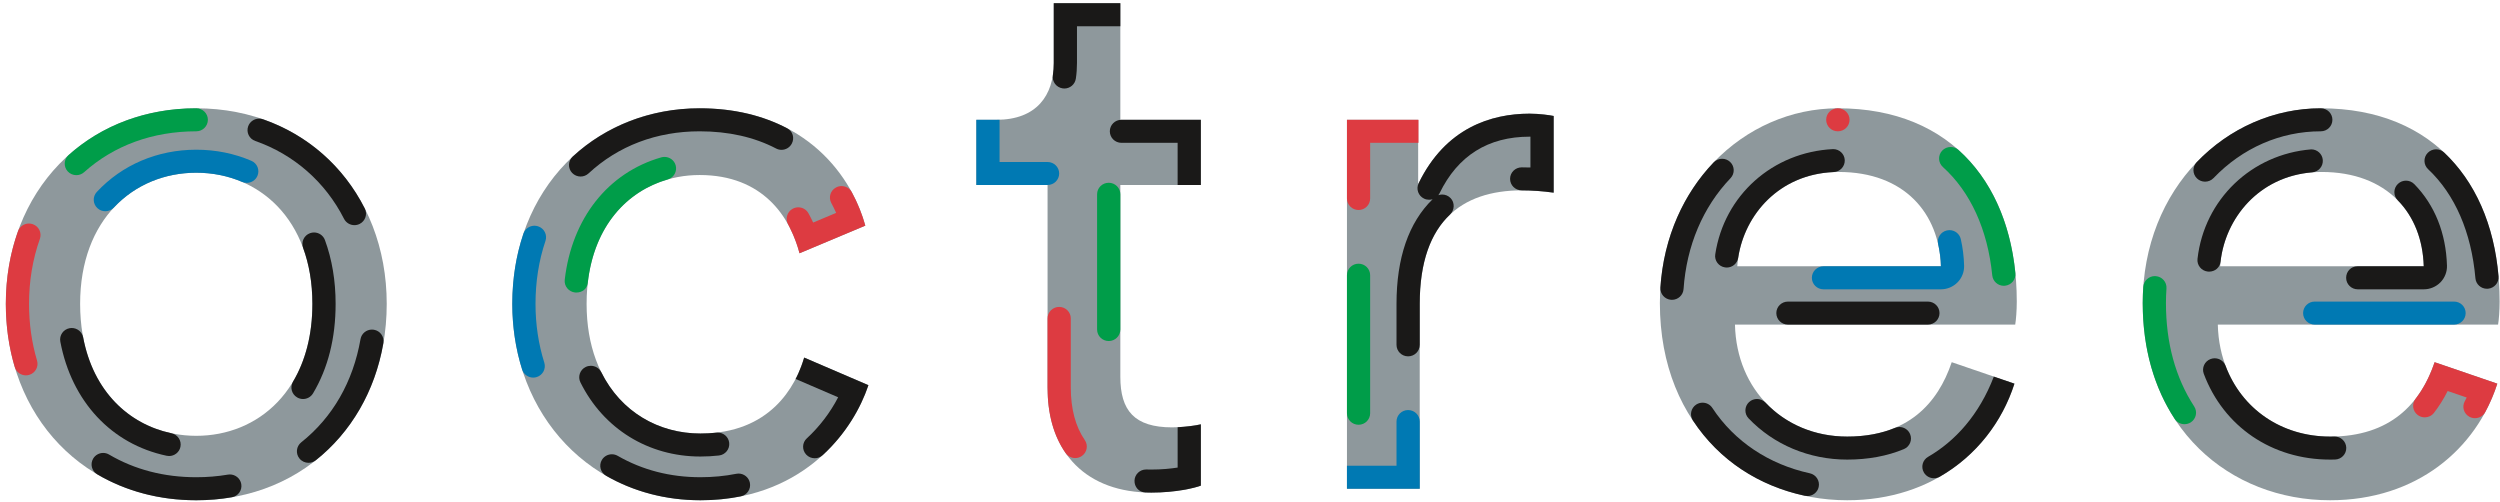 <?xml version="1.0" encoding="UTF-8"?>
<svg width="239px" height="48px" viewBox="0 0 239 48" version="1.1" xmlns="http://www.w3.org/2000/svg" xmlns:xlink="http://www.w3.org/1999/xlink">
    <!-- Generator: Sketch 49 (51002) - http://www.bohemiancoding.com/sketch -->
    <title>Group-8</title>
    <desc>Created with Sketch.</desc>
    <defs></defs>
    <g id="Test-front-DEFAULT" stroke="none" stroke-width="1" fill="none" fill-rule="evenodd">
        <g id="A02_Desktop-Footer-Expanded" transform="translate(-104, -1297)">
            <g id="temp" transform="translate(0, 767)">
                <g id="Footer">
                    <rect id="Rectangle-9" fill="#00000D" x="1" y="0" width="1280" height="624"></rect>
                    <g id="Group-3" transform="translate(0, 486)">
                        <rect id="Rectangle-11" fill="#FFFFFF" x="0" y="1" width="448" height="137"></rect>
                        <g id="Group-8" transform="translate(104, 44)">
                            <g id="Group" fill="#8E989C">
                                <path d="M56.079,29.051 C56.079,37.117 61.186,41.444 66.959,41.444 C73.621,41.444 76.063,36.972 76.878,34.185 L83.02,36.824 C81.318,41.883 76.211,47.824 66.959,47.824 C56.598,47.824 48.974,39.756 48.974,29.051 C48.974,18.052 56.745,10.353 66.885,10.353 C76.36,10.353 81.244,16.219 82.724,21.571 L76.433,24.213 C75.544,20.764 72.954,16.732 66.885,16.732 C61.26,16.732 56.079,20.839 56.079,29.051" id="Fill-442"></path>
                                <path d="M148.529,18.418 C147.492,18.273 146.456,18.198 145.496,18.198 C139.647,18.198 135.726,21.278 135.726,29.051 L135.726,46.724 L128.769,46.724 L128.769,11.452 L135.576,11.452 L135.576,17.612 C138.169,12.186 142.609,10.867 146.235,10.867 C147.196,10.867 148.159,11.012 148.529,11.086 L148.529,18.418 L148.529,18.418 Z" id="Fill-443"></path>
                                <path d="M29.865,29.051 C29.865,20.912 24.683,16.512 18.763,16.512 C12.841,16.512 7.66,20.912 7.66,29.051 C7.66,37.265 12.841,41.664 18.763,41.664 C24.683,41.664 29.865,37.265 29.865,29.051 M36.971,29.051 C36.971,39.832 29.42,47.824 18.763,47.824 C8.105,47.824 0.556,39.832 0.556,29.051 C0.556,18.346 8.105,10.353 18.763,10.353 C29.42,10.353 36.971,18.346 36.971,29.051" id="Fill-444"></path>
                                <path d="M107.104,11.452 L114.8,11.452 L114.8,17.685 L107.104,17.685 L107.104,36.018 C107.104,39.246 108.437,40.856 112.063,40.856 C112.951,40.856 114.21,40.71 114.8,40.564 L114.8,46.428 C114.21,46.649 112.433,47.091 110.065,47.091 C103.995,47.091 100.147,43.424 100.147,37.045 L100.147,17.685 L93.338,17.685 L93.338,11.452 L95.263,11.452 C99.11,11.452 100.74,9.107 100.74,6.025 L100.74,0.306 L107.104,0.306 L107.104,11.452 L107.104,11.452 Z" id="Fill-445"></path>
                                <path d="M231.71,25.458 C231.564,20.399 228.234,16.44 221.94,16.44 C216.094,16.44 212.543,20.913 212.244,25.458 L231.71,25.458 L231.71,25.458 Z M238.743,36.678 C236.744,42.91 231.044,47.824 222.756,47.824 C213.207,47.824 204.844,40.929 204.844,28.978 C204.844,17.905 212.912,10.353 221.868,10.353 C232.82,10.353 238.964,17.832 238.964,28.832 C238.964,29.712 238.89,30.592 238.817,31.032 L212.023,31.032 C212.17,37.338 216.76,41.737 222.756,41.737 C228.527,41.737 231.414,38.584 232.748,34.625 L238.743,36.678 L238.743,36.678 Z" id="Fill-446"></path>
                                <path d="M185.55,25.458 C185.401,20.399 182.071,16.44 175.78,16.44 C169.932,16.44 166.381,20.913 166.084,25.458 L185.55,25.458 L185.55,25.458 Z M192.581,36.678 C190.582,42.91 184.884,47.824 176.594,47.824 C167.047,47.824 158.684,40.929 158.684,28.978 C158.684,17.905 166.751,10.353 175.705,10.353 C186.658,10.353 192.804,17.832 192.804,28.832 C192.804,29.712 192.728,30.592 192.655,31.032 L165.863,31.032 C166.01,37.338 170.6,41.737 176.594,41.737 C182.367,41.737 185.254,38.584 186.585,34.625 L192.581,36.678 L192.581,36.678 Z" id="Fill-447"></path>
                            </g>
                            <g id="Group-3" transform="translate(48.577, 9.626)">
                                <path d="M26.676,2.639 C24.424,1.459 21.652,0.727 18.308,0.727 C13.578,0.727 9.319,2.444 6.169,5.348 C5.722,5.764 5.698,6.461 6.117,6.903 C6.335,7.133 6.631,7.251 6.927,7.251 C7.199,7.251 7.472,7.152 7.687,6.954 C10.524,4.319 14.196,2.927 18.308,2.927 C21.065,2.927 23.524,3.479 25.616,4.57 C25.781,4.658 25.957,4.699 26.133,4.699 C26.531,4.699 26.916,4.484 27.115,4.111 C27.401,3.573 27.219,2.922 26.676,2.639" id="Fill-448" fill="#1A1918"></path>
                                <path d="M34.147,11.945 C33.853,10.883 33.424,9.799 32.852,8.745 L32.852,8.742 C32.651,8.373 32.268,8.163 31.872,8.163 C31.695,8.163 31.515,8.207 31.349,8.296 C30.812,8.581 30.609,9.238 30.89,9.771 C31.057,10.079 31.218,10.409 31.36,10.726 L29.16,11.65 C29.039,11.386 28.909,11.129 28.773,10.878 C28.752,10.841 28.733,10.802 28.712,10.764 C28.511,10.4 28.131,10.194 27.74,10.194 C27.559,10.194 27.375,10.238 27.204,10.33 C26.667,10.624 26.472,11.293 26.767,11.824 C26.825,11.929 26.88,12.029 26.931,12.141 C27.409,13.1 27.712,14.01 27.856,14.586 L34.147,11.945 L34.147,11.945 Z" id="Fill-453" fill="#DD3B41"></path>
                                <path d="M7.61,17.436 C8.224,11.944 11.387,8.64 15.256,7.53 C15.847,7.36 16.185,6.749 16.014,6.167 C15.873,5.685 15.43,5.374 14.948,5.374 C14.846,5.374 14.743,5.387 14.639,5.417 C9.541,6.881 6.092,11.254 5.412,17.115 C5.342,17.719 5.779,18.264 6.389,18.334 C6.431,18.338 6.474,18.341 6.516,18.341 C7.072,18.341 7.545,17.997 7.61,17.436" id="Fill-454" fill="#009D49"></path>
                                <path d="M18.382,34.018 C18.988,34.018 19.585,33.985 20.157,33.919 C20.766,33.85 21.204,33.305 21.134,32.704 C21.07,32.139 20.589,31.727 20.032,31.727 C19.992,31.727 19.949,31.729 19.907,31.736 C19.424,31.789 18.917,31.818 18.382,31.818 C14.434,31.818 10.797,29.794 8.893,25.933 L8.904,25.957 C8.711,25.57 8.316,25.344 7.907,25.344 C7.743,25.344 7.575,25.379 7.417,25.457 C6.867,25.724 6.641,26.385 6.911,26.928 C9.114,31.367 13.402,34.018 18.382,34.018" id="Fill-455" fill="#1A1918"></path>
                                <path d="M28.301,24.559 C27.942,25.786 27.485,26.604 27.485,26.604 L31.55,28.354 C30.796,29.812 29.769,31.162 28.556,32.279 C28.105,32.69 28.078,33.386 28.496,33.832 C28.715,34.067 29.011,34.184 29.311,34.184 C29.579,34.184 29.851,34.088 30.064,33.891 C30.065,33.891 30.065,33.891 30.065,33.888 C30.07,33.888 30.074,33.884 30.077,33.879 C30.08,33.879 30.081,33.876 30.081,33.874 C30.083,33.874 30.083,33.874 30.083,33.872 C30.086,33.872 30.087,33.872 30.088,33.869 C30.089,33.869 30.089,33.867 30.091,33.867 C30.092,33.864 30.094,33.864 30.096,33.862 C30.097,33.862 30.097,33.862 30.098,33.86 C30.099,33.86 30.099,33.858 30.102,33.858 L30.104,33.856 C30.106,33.854 30.106,33.854 30.108,33.851 C30.109,33.851 30.11,33.849 30.11,33.849 C30.113,33.846 30.114,33.846 30.114,33.844 L30.119,33.844 C30.12,33.842 30.121,33.839 30.122,33.839 L30.122,33.837 C30.128,33.832 30.133,33.827 30.139,33.822 L30.14,33.82 C30.143,33.817 30.144,33.817 30.145,33.815 L30.148,33.815 C32.283,31.827 33.693,29.427 34.443,27.197 L28.301,24.559 L28.301,24.559 Z" id="Fill-456" fill="#1A1918"></path>
                                <path d="M22.024,35.646 C21.952,35.646 21.878,35.653 21.802,35.67 C20.719,35.886 19.569,35.996 18.382,35.996 C15.497,35.996 12.837,35.311 10.475,33.952 C10.299,33.851 10.109,33.802 9.919,33.802 C9.537,33.802 9.164,33.999 8.958,34.349 C8.65,34.875 8.831,35.548 9.359,35.853 C11.97,37.355 15.034,38.198 18.382,38.198 C19.761,38.198 21.048,38.067 22.245,37.825 C22.845,37.703 23.234,37.123 23.111,36.527 C23.005,36.006 22.542,35.646 22.024,35.646" id="Fill-457" fill="#1A1918"></path>
                                <path d="M1.339,25.703 C1.488,26.174 1.925,26.473 2.398,26.473 C2.507,26.473 2.619,26.458 2.729,26.423 C3.314,26.242 3.64,25.626 3.458,25.045 C2.901,23.275 2.618,21.384 2.618,19.425 C2.618,17.301 2.937,15.274 3.57,13.403 C3.764,12.827 3.451,12.204 2.868,12.011 C2.751,11.972 2.633,11.953 2.517,11.953 C2.053,11.953 1.621,12.243 1.465,12.703 C0.772,14.753 0.398,17.01 0.398,19.425 C0.398,21.642 0.729,23.763 1.339,25.703" id="Fill-458" fill="#0079B3"></path>
                            </g>
                            <g id="Group-2" transform="translate(0, 9.626)">
                                <path d="M18.763,0.727 C13.911,0.727 9.695,2.393 6.55,5.206 C6.098,5.615 6.063,6.308 6.473,6.758 C6.693,6.997 6.994,7.12 7.298,7.12 C7.562,7.12 7.83,7.025 8.042,6.835 C10.895,4.278 14.603,2.927 18.763,2.927 C19.375,2.927 19.873,2.435 19.873,1.826 C19.873,1.219 19.375,0.727 18.763,0.727" id="Fill-461" fill="#009D49"></path>
                                <path d="M1.72,12.479 C0.962,14.603 0.556,16.941 0.556,19.425 C0.556,21.564 0.853,23.593 1.412,25.472 C1.558,25.945 1.999,26.259 2.476,26.259 C2.579,26.259 2.685,26.243 2.791,26.212 C3.379,26.04 3.715,25.429 3.541,24.845 C3.034,23.141 2.776,21.319 2.776,19.425 C2.776,17.232 3.125,15.142 3.813,13.21 C4.017,12.637 3.714,12.009 3.136,11.807 C3.013,11.764 2.888,11.743 2.766,11.743 C2.309,11.743 1.88,12.026 1.72,12.479" id="Fill-462" fill="#DD3B41"></path>
                                <path d="M34.875,10.308 C32.846,6.305 29.443,3.276 25.138,1.774 C25.018,1.732 24.894,1.713 24.772,1.713 C24.314,1.713 23.886,1.997 23.725,2.448 C23.521,3.021 23.825,3.65 24.403,3.851 C28.094,5.138 31.108,7.78 32.889,11.293 C33.085,11.678 33.476,11.899 33.883,11.899 C34.05,11.899 34.22,11.862 34.381,11.782 C34.926,11.509 35.148,10.851 34.875,10.308" id="Fill-463" fill="#1A1918"></path>
                                <path d="M24.03,5.746 C22.387,5.043 20.615,4.686 18.763,4.686 C15.06,4.686 11.684,6.12 9.255,8.723 C8.839,9.169 8.867,9.864 9.317,10.277 C9.53,10.473 9.801,10.569 10.07,10.569 C10.368,10.569 10.665,10.45 10.884,10.218 L10.867,10.235 C12.913,8.032 15.742,6.886 18.763,6.886 C20.326,6.886 21.837,7.192 23.215,7.794 L23.152,7.767 C23.295,7.826 23.443,7.856 23.589,7.856 C24.019,7.856 24.427,7.608 24.609,7.192 C24.852,6.634 24.592,5.986 24.03,5.746" id="Fill-465" fill="#0079B3"></path>
                                <path d="M21.972,35.731 C21.91,35.731 21.846,35.736 21.783,35.748 C20.808,35.914 19.791,35.997 18.763,35.997 C15.682,35.997 12.878,35.268 10.429,33.83 C10.252,33.724 10.056,33.675 9.865,33.675 C9.486,33.675 9.116,33.867 8.909,34.212 C8.597,34.735 8.768,35.405 9.291,35.716 L9.29,35.716 C9.291,35.719 9.294,35.719 9.296,35.721 L9.296,35.721 L9.296,35.721 C11.996,37.308 15.207,38.199 18.763,38.199 C19.933,38.199 21.066,38.102 22.156,37.913 L22.162,37.913 C22.765,37.811 23.17,37.242 23.065,36.645 C22.972,36.109 22.503,35.731 21.972,35.731" id="Fill-466" fill="#1A1918"></path>
                                <path d="M35.747,21.897 C35.683,21.887 35.62,21.882 35.558,21.882 C35.027,21.882 34.558,22.261 34.465,22.794 C33.757,26.867 31.798,30.279 28.8,32.659 C28.321,33.04 28.245,33.733 28.627,34.205 C28.847,34.478 29.169,34.619 29.494,34.619 C29.738,34.619 29.982,34.54 30.186,34.377 L30.189,34.377 C33.547,31.707 35.847,27.803 36.652,23.17 L36.653,23.169 L36.653,23.163 C36.656,23.152 36.658,23.144 36.659,23.133 L36.656,23.14 C36.742,22.552 36.342,22 35.747,21.897" id="Fill-467" fill="#1A1918"></path>
                                <path d="M15.933,33.945 C16.011,33.962 16.088,33.97 16.165,33.97 C16.677,33.97 17.139,33.616 17.249,33.099 C17.377,32.507 16.995,31.923 16.397,31.795 L16.376,31.79 C12.299,30.922 8.929,27.796 7.949,22.629 L7.949,22.627 C7.85,22.099 7.383,21.731 6.859,21.731 C6.792,21.731 6.723,21.737 6.652,21.75 C6.05,21.862 5.654,22.437 5.767,23.034 C6.851,28.755 10.651,32.833 15.933,33.945" id="Fill-468" fill="#1A1918"></path>
                                <path d="M28.969,28.521 C29.349,28.521 29.719,28.326 29.926,27.978 C31.359,25.572 32.085,22.695 32.085,19.425 C32.085,17.218 31.741,15.164 31.064,13.322 C30.9,12.876 30.475,12.598 30.022,12.598 C29.896,12.598 29.767,12.618 29.642,12.664 C29.065,12.872 28.769,13.505 28.977,14.074 L28.977,14.075 C29.547,15.621 29.865,17.411 29.865,19.425 C29.865,22.423 29.175,24.911 28.012,26.863 C27.702,27.386 27.878,28.058 28.405,28.366 C28.583,28.469 28.777,28.521 28.969,28.521" id="Fill-469" fill="#1A1918"></path>
                            </g>
                            <g id="Group-4" transform="translate(93.28, 0)">
                                <path d="M7.374,7.196 C7.282,7.796 7.699,8.357 8.305,8.448 C8.362,8.457 8.416,8.462 8.472,8.462 C9.013,8.462 9.485,8.071 9.569,7.524 C9.643,7.047 9.679,6.542 9.679,6.025 L9.679,2.508 L13.824,2.508 L13.824,0.306 L7.459,0.306 L7.459,6.025 C7.459,6.428 7.432,6.819 7.374,7.193" id="Fill-449" fill="#1A1918"></path>
                                <path d="M0.058,11.452 L0.058,17.685 L6.866,17.685 C7.48,17.685 7.977,17.192 7.977,16.586 C7.977,15.978 7.48,15.487 6.866,15.487 L2.279,15.487 L2.279,11.452 L0.058,11.452 L0.058,11.452 Z" id="Fill-450" fill="#0079B3"></path>
                                <path d="M10.426,42.069 C9.538,40.781 9.088,39.092 9.088,37.044 L9.088,30.441 C9.088,29.833 8.59,29.34 7.976,29.34 C7.364,29.34 6.866,29.833 6.866,30.441 L6.866,37.044 C6.866,39.608 7.457,41.686 8.593,43.312 C8.808,43.622 9.157,43.792 9.51,43.792 C9.726,43.792 9.945,43.73 10.137,43.598 C10.642,43.255 10.773,42.572 10.426,42.069" id="Fill-470" fill="#DD3B41"></path>
                                <path d="M21.521,40.565 L21.521,40.565 C21.037,40.685 20.11,40.802 19.302,40.842 L19.302,44.699 C18.633,44.804 17.775,44.889 16.784,44.889 C16.631,44.889 16.302,44.882 16.289,44.882 C15.694,44.882 15.201,45.348 15.179,45.94 C15.157,46.546 15.595,47.056 16.208,47.079 C16.398,47.086 16.59,47.091 16.784,47.091 C19.153,47.091 20.929,46.649 21.521,46.428 L21.521,40.565 L21.521,40.565 Z" id="Fill-471" fill="#1A1918"></path>
                                <path d="M12.714,17.472 C12.1,17.472 11.602,17.964 11.602,18.572 L11.602,31.502 C11.602,32.109 12.1,32.603 12.714,32.603 C13.327,32.603 13.825,32.109 13.825,31.502 L13.825,18.572 C13.825,17.964 13.327,17.472 12.714,17.472" id="Fill-472" fill="#009D49"></path>
                                <path d="M13.929,11.452 C13.315,11.452 12.819,11.945 12.819,12.553 C12.819,13.16 13.315,13.654 13.929,13.654 L19.301,13.654 L19.301,17.685 L21.52,17.685 L21.52,11.452 L13.929,11.452 L13.929,11.452 Z" id="Fill-473" fill="#1A1918"></path>
                            </g>
                            <g id="Group-5" transform="translate(128.729, 10.829)">
                                <path d="M1.147,14.38 C0.535,14.38 0.04,14.872 0.04,15.48 L0.04,28.68 C0.04,29.288 0.535,29.778 1.147,29.778 C1.762,29.778 2.257,29.288 2.257,28.68 L2.257,15.48 C2.257,14.872 1.762,14.38 1.147,14.38" id="Fill-451" fill="#009D49"></path>
                                <path d="M5.884,28.372 C5.272,28.372 4.777,28.864 4.777,29.47 L4.777,33.696 L0.039,33.696 L0.039,35.895 L6.997,35.895 L6.997,29.47 C6.997,28.864 6.499,28.372 5.884,28.372" id="Fill-452" fill="#0079B3"></path>
                                <path d="M17.507,0.038 L17.492,0.038 L17.482,0.038 L17.471,0.038 L17.469,0.038 L17.466,0.038 L17.464,0.038 L17.462,0.038 L17.457,0.038 L17.454,0.038 L17.452,0.038 L17.449,0.038 C13.856,0.052 9.476,1.376 6.892,6.69 C6.627,7.238 6.858,7.894 7.411,8.158 C7.565,8.233 7.732,8.266 7.893,8.266 C8.007,8.266 8.12,8.248 8.23,8.216 C5.937,10.457 4.777,13.824 4.777,18.222 L4.777,22.138 C4.777,22.746 5.272,23.238 5.885,23.238 C6.499,23.238 6.997,22.746 6.997,22.138 L6.997,18.222 C6.997,14.19 8.052,11.42 9.886,9.688 C10.329,9.27 10.372,8.554 9.949,8.112 C9.732,7.884 9.439,7.768 9.145,7.768 C9.02,7.768 8.899,7.787 8.78,7.83 C8.823,7.772 8.861,7.71 8.894,7.643 C10.635,4.056 13.534,2.237 17.507,2.237 L17.581,2.237 L17.581,5.184 C17.307,5.175 17.034,5.17 16.767,5.17 L16.743,5.17 C16.131,5.17 15.633,5.664 15.635,6.27 C15.635,6.879 16.133,7.37 16.745,7.37 C17.708,7.37 18.763,7.443 19.801,7.589 L19.801,0.258 C19.43,0.183 18.467,0.038 17.507,0.038" id="Fill-459" fill="#1A1918"></path>
                                <path d="M6.878,0.623 L0.04,0.623 L0.04,8.148 C0.04,8.755 0.535,9.247 1.147,9.247 C1.762,9.247 2.257,8.755 2.257,8.148 L2.257,2.825 L6.878,2.825 L6.878,0.623 L6.878,0.623 Z" id="Fill-486" fill="#DD3B41"></path>
                            </g>
                            <g id="Group-7" transform="translate(204.024, 9.626)">
                                <path d="M34.836,16.785 C34.411,11.842 32.616,7.771 29.63,4.949 C29.414,4.749 29.141,4.648 28.866,4.648 C28.574,4.648 28.28,4.764 28.062,4.991 C27.639,5.432 27.656,6.128 28.102,6.546 C30.673,8.967 32.238,12.574 32.626,16.976 C32.675,17.548 33.159,17.98 33.731,17.98 C33.761,17.98 33.795,17.979 33.828,17.976 C34.438,17.923 34.891,17.39 34.836,16.785" id="Fill-460" fill="#1A1918"></path>
                                <path d="M5.974,5.887 C5.552,6.327 5.571,7.021 6.017,7.44 C6.23,7.642 6.506,7.742 6.781,7.742 C7.075,7.742 7.368,7.628 7.587,7.4 C10.352,4.515 13.994,2.927 17.843,2.927 C18.457,2.927 18.954,2.435 18.954,1.826 C18.954,1.22 18.457,0.727 17.843,0.727 C13.365,0.727 9.11,2.614 5.974,5.887" id="Fill-474" fill="#1A1918"></path>
                                <path d="M3.878,30.424 C4.089,30.751 4.447,30.927 4.81,30.927 C5.017,30.927 5.224,30.871 5.413,30.753 C5.927,30.422 6.074,29.743 5.742,29.232 C3.952,26.484 3.041,23.159 3.041,19.353 C3.041,18.882 3.057,18.408 3.091,17.946 C3.133,17.34 2.67,16.814 2.058,16.773 C2.032,16.77 2.006,16.769 1.982,16.769 C1.404,16.769 0.916,17.214 0.874,17.793 C0.839,18.305 0.82,18.824 0.82,19.353 C0.82,23.776 1.951,27.483 3.878,30.424" id="Fill-475" fill="#009D49"></path>
                                <path d="M33.562,29.775 C33.363,30.145 32.98,30.353 32.582,30.353 C32.407,30.353 32.229,30.311 32.064,30.225 C31.522,29.942 31.315,29.274 31.606,28.739 C31.669,28.62 31.731,28.499 31.793,28.378 L29.973,27.755 C29.59,28.514 29.153,29.213 28.662,29.844 C28.443,30.126 28.114,30.274 27.781,30.274 C27.545,30.274 27.308,30.199 27.106,30.047 C26.619,29.676 26.527,28.987 26.902,28.504 C27.635,27.557 28.194,26.473 28.615,25.313 C28.652,25.209 28.687,25.104 28.724,24.999 L34.719,27.052 C34.418,27.995 34.03,28.906 33.562,29.775" id="Fill-476" fill="#DD3B41"></path>
                                <path d="M8.738,25.341 C8.571,24.899 8.147,24.625 7.699,24.625 C7.57,24.625 7.441,24.648 7.312,24.695 C6.739,24.906 6.444,25.539 6.657,26.108 C8.553,31.167 13.177,34.311 18.732,34.311 C18.889,34.311 19.046,34.309 19.2,34.306 C19.812,34.291 20.296,33.783 20.279,33.177 C20.262,32.58 19.769,32.105 19.169,32.105 L19.169,32.107 C19.038,32.109 18.868,32.112 18.732,32.112 C14.083,32.112 10.281,29.468 8.738,25.341" id="Fill-477" fill="#1A1918"></path>
                                <path d="M30.585,19.205 L17.262,19.205 C16.647,19.205 16.152,19.698 16.152,20.305 C16.152,20.914 16.647,21.406 17.262,21.406 L30.585,21.406 C31.198,21.406 31.693,20.914 31.693,20.305 C31.693,19.698 31.198,19.205 30.585,19.205" id="Fill-478" fill="#0079B3"></path>
                                <path d="M21.347,15.832 L27.687,15.832 C27.613,13.338 26.786,11.13 25.192,9.512 C24.764,9.076 24.774,8.379 25.216,7.956 C25.431,7.749 25.709,7.644 25.988,7.644 C26.278,7.644 26.568,7.757 26.786,7.98 C28.735,9.972 29.815,12.665 29.907,15.769 C29.924,16.363 29.698,16.94 29.281,17.366 C28.862,17.792 28.287,18.033 27.687,18.033 L21.377,18.033 C20.764,18.033 20.267,17.539 20.267,16.933 C20.267,16.325 20.732,15.832 21.347,15.832" id="Fill-487" fill="#1A1918"></path>
                                <path d="M16.933,4.653 C17.502,4.653 17.988,5.089 18.035,5.663 C18.085,6.269 17.632,6.8 17.02,6.849 C11.893,7.27 8.723,11.243 8.26,15.396 C8.197,15.957 7.72,16.343 7.163,16.343 C7.12,16.343 7.078,16.341 7.037,16.335 C6.428,16.268 5.988,15.723 6.057,15.119 C6.707,9.421 11.233,5.116 16.933,4.653" id="Fill-488" fill="#1A1918"></path>
                            </g>
                            <g id="Group-6" transform="translate(157.875, 9.626)">
                                <path d="M17.829,0.727 L17.82,0.727 L17.815,0.727 C17.203,0.727 16.705,1.219 16.707,1.827 C16.707,2.435 17.205,2.927 17.817,2.927 L17.829,2.927 C18.444,2.926 18.942,2.433 18.942,1.826 C18.942,1.219 18.444,0.727 17.832,0.727 L17.829,0.727 L17.829,0.727 Z" id="Fill-479" fill="#DD3B41"></path>
                                <path d="M3.073,18.01 C3.358,13.875 4.917,10.176 7.563,7.408 C7.986,6.967 7.966,6.272 7.523,5.853 C7.307,5.652 7.032,5.552 6.759,5.552 C6.465,5.552 6.171,5.667 5.953,5.895 C3.111,8.867 1.183,12.988 0.858,17.862 C0.816,18.468 1.277,18.995 1.889,19.036 C1.916,19.037 1.942,19.038 1.966,19.038 C2.544,19.038 3.033,18.592 3.073,18.01" id="Fill-480" fill="#1A1918"></path>
                                <path d="M3.963,30.568 C6.489,34.412 10.272,36.821 14.658,37.768 C14.736,37.785 14.831,37.797 14.91,37.797 C15.42,37.797 15.88,37.444 15.991,36.932 C16.122,36.337 15.742,35.75 15.144,35.62 C11.247,34.767 7.945,32.594 5.822,29.369 C5.611,29.045 5.255,28.87 4.893,28.87 C4.684,28.87 4.475,28.927 4.288,29.047 C3.776,29.38 3.629,30.058 3.963,30.568" id="Fill-481" fill="#1A1918"></path>
                                <path d="M9.286,30.366 C11.682,32.878 15.064,34.311 18.719,34.311 C20.721,34.311 22.542,33.973 24.137,33.308 C24.7,33.073 24.966,32.427 24.727,31.867 C24.548,31.446 24.137,31.195 23.704,31.195 C23.56,31.195 23.415,31.221 23.276,31.283 C22.007,31.808 20.495,32.112 18.719,32.112 C15.586,32.112 12.839,30.911 10.906,28.864 C10.687,28.634 10.391,28.516 10.094,28.516 C9.823,28.516 9.549,28.615 9.335,28.812 C8.89,29.227 8.865,29.923 9.286,30.366" id="Fill-482" fill="#1A1918"></path>
                                <path d="M26.432,21.406 C27.044,21.406 27.542,20.914 27.542,20.305 C27.542,19.698 27.044,19.206 26.432,19.206 L13.052,19.206 C12.438,19.206 11.942,19.698 11.942,20.305 C11.942,20.914 12.438,21.406 13.052,21.406 L26.432,21.406 L26.432,21.406 Z" id="Fill-483" fill="#1A1918"></path>
                                <path d="M34.796,16.486 C34.305,11.556 32.429,7.471 29.355,4.709 C29.144,4.518 28.875,4.426 28.609,4.426 C28.308,4.426 28.007,4.547 27.787,4.786 C27.377,5.238 27.412,5.933 27.865,6.341 C30.495,8.713 32.148,12.317 32.585,16.703 C32.645,17.271 33.126,17.696 33.69,17.696 C33.726,17.696 33.763,17.693 33.8,17.69 C34.409,17.631 34.858,17.092 34.796,16.486" id="Fill-484" fill="#009D49"></path>
                                <path d="M27.675,15.832 L27.675,15.832 L16.449,15.832 C15.837,15.832 15.339,16.325 15.339,16.933 C15.339,17.539 15.837,18.033 16.449,18.033 L27.675,18.033 C28.273,18.033 28.849,17.792 29.267,17.366 C29.686,16.94 29.912,16.363 29.893,15.769 C29.87,14.898 29.763,14.046 29.577,13.234 C29.461,12.723 29.004,12.375 28.496,12.375 C28.415,12.375 28.332,12.385 28.252,12.402 C27.653,12.536 27.277,13.122 27.412,13.714 C27.549,14.328 27.673,15.145 27.675,15.832" id="Fill-485" fill="#0079B3"></path>
                                <path d="M17.376,4.628 C17.966,4.628 18.458,5.087 18.484,5.676 C18.51,6.283 18.036,6.797 17.423,6.823 C12.2,7.047 8.918,10.885 8.296,15.014 C8.213,15.56 7.741,15.952 7.2,15.952 C7.146,15.952 7.089,15.947 7.034,15.937 C6.429,15.848 6.01,15.288 6.103,14.688 C6.956,9.039 11.598,4.904 17.376,4.628" id="Fill-489" fill="#1A1918"></path>
                                <path d="M26.451,34.046 C29.032,32.554 31.326,30.049 32.735,26.378 L34.706,27.052 C33.531,30.715 31.077,33.923 27.568,35.947 C27.392,36.048 27.2,36.095 27.011,36.095 C26.628,36.095 26.257,35.9 26.05,35.547 C25.742,35.024 25.922,34.349 26.451,34.046" id="Fill-490" fill="#1A1918"></path>
                            </g>
                        </g>
                    </g>
                </g>
            </g>
        </g>
    </g>
</svg>